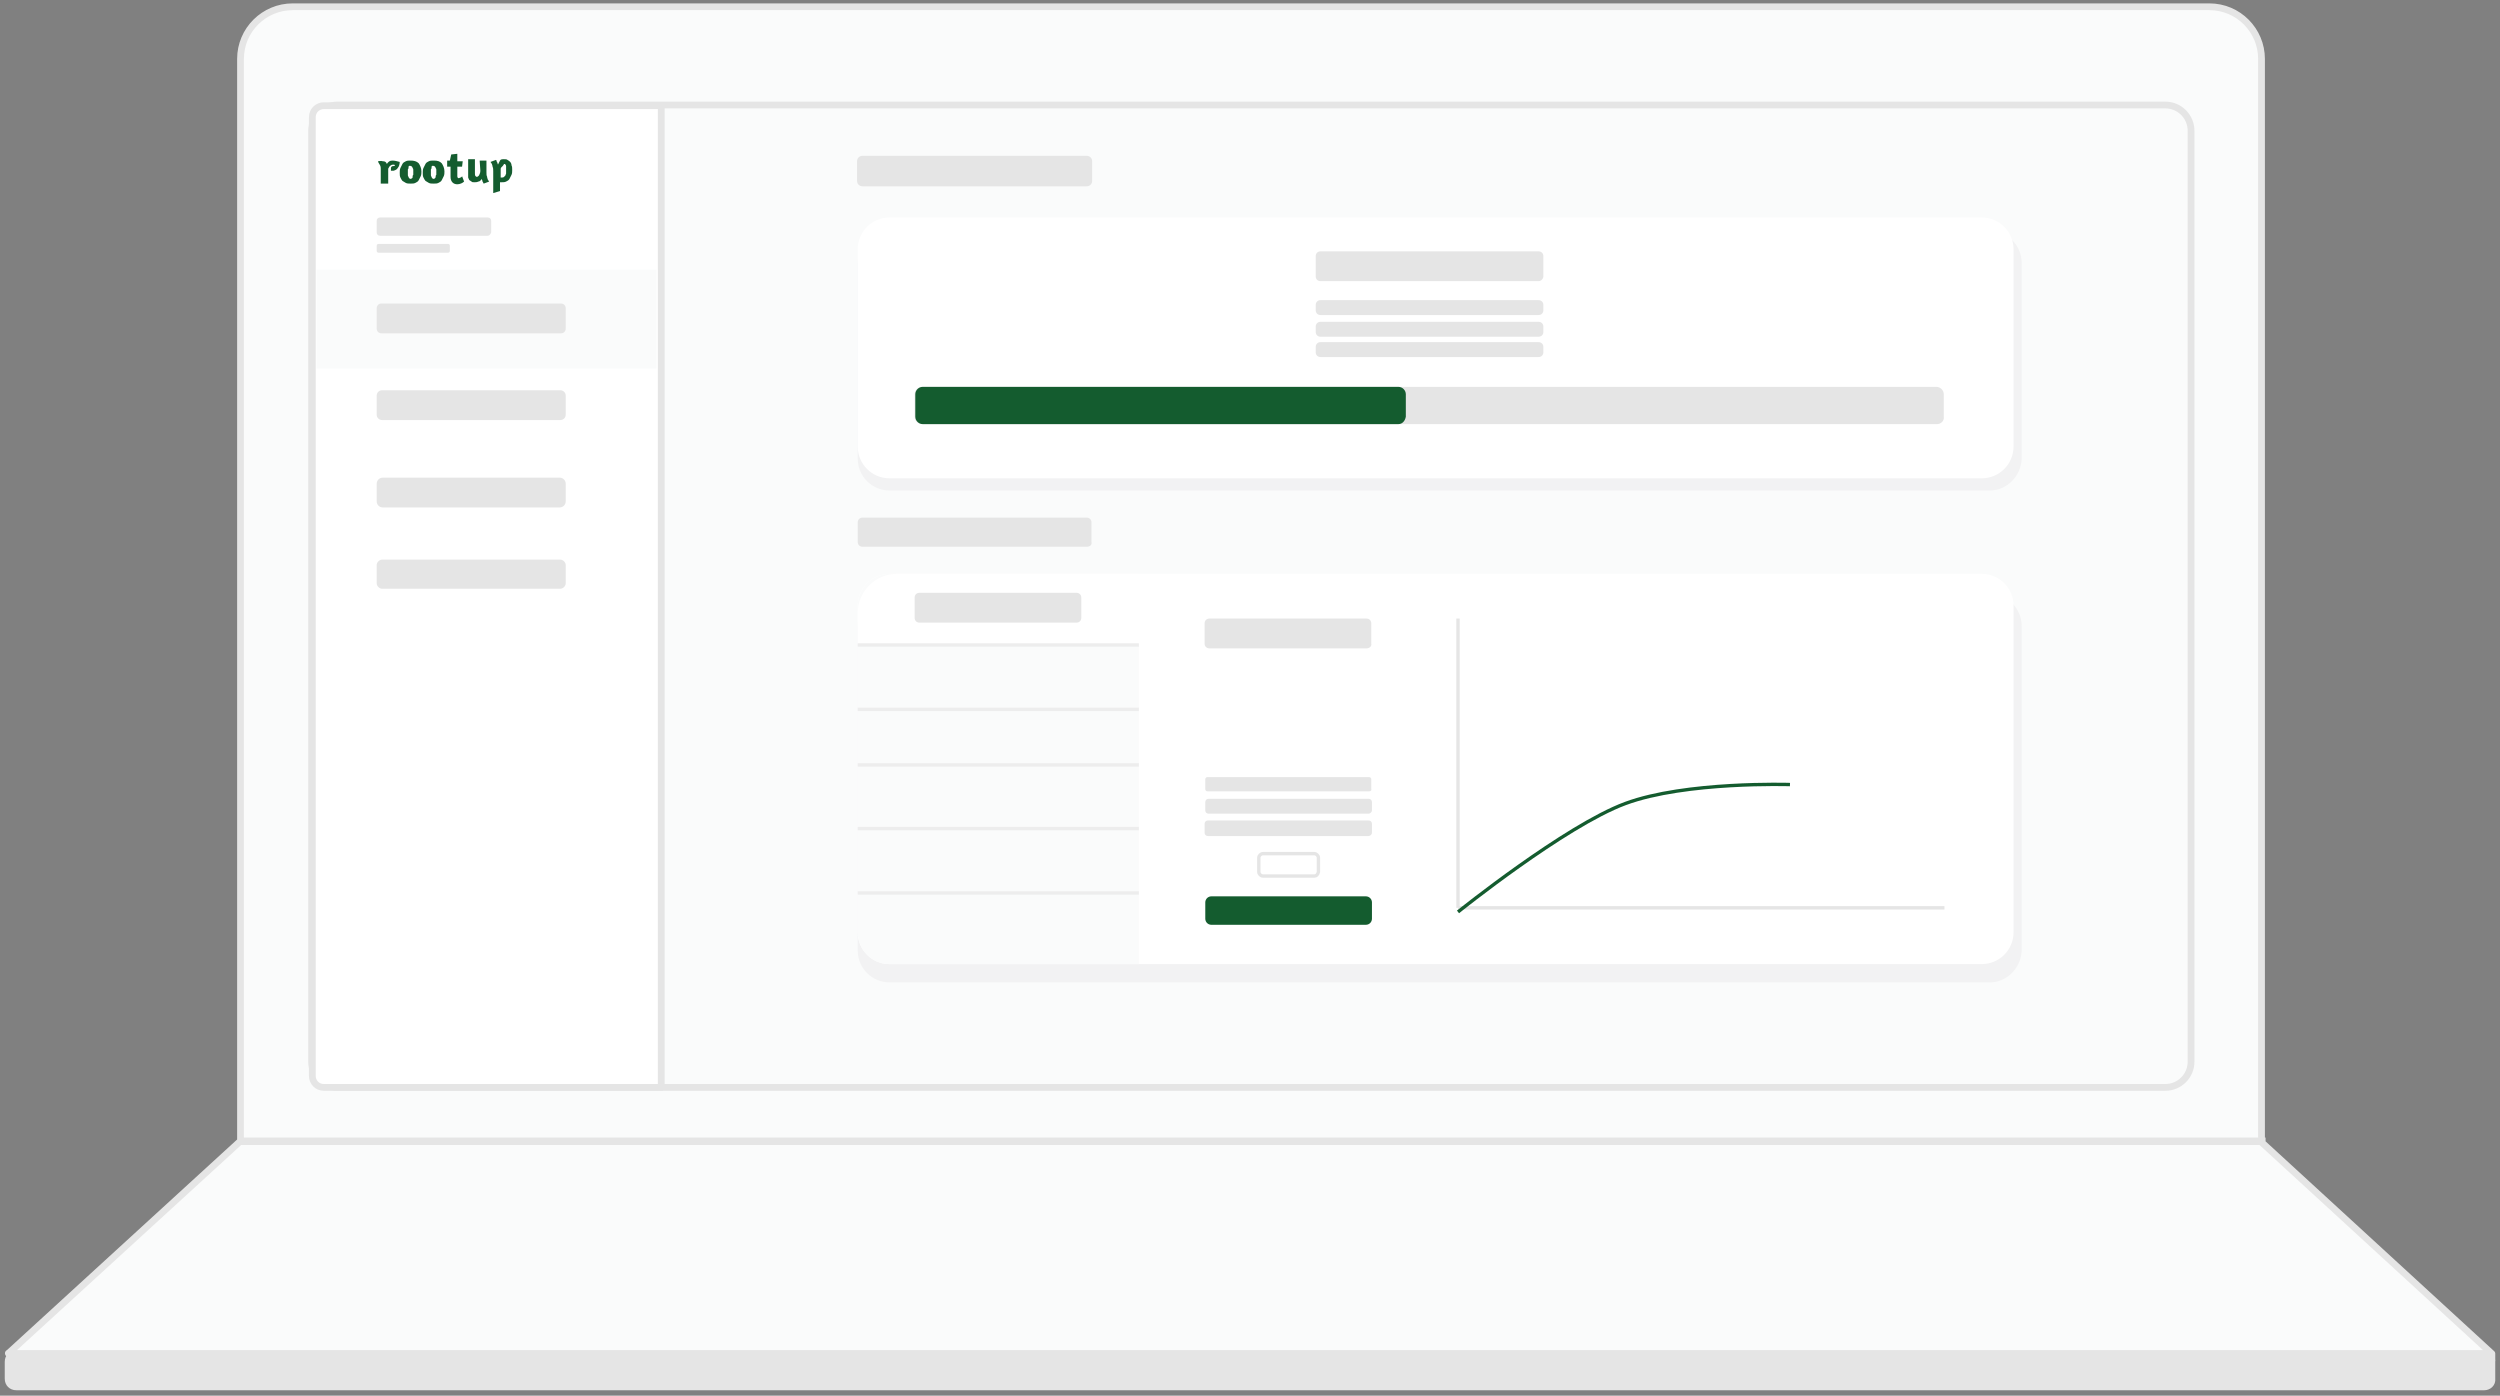 <svg xmlns="http://www.w3.org/2000/svg" width="369" height="206" viewBox="0 0 369 206">
    <rect x="0" y="0" width="369" height="206" fill="#808080" stroke="none"/>
    <g fill="none" fill-rule="evenodd">
        <path fill="#FAFBFB" fill-rule="nonzero" stroke="#E5E5E5" d="M333.9 168.4H35.5V8.7C35.5 4.4 39 1 43.2 1h282.9c4.3 0 7.7 3.5 7.7 7.7v159.7h.1zM367.8 199.8H1.3c-.1 0-.1-.1 0-.1l34.1-31.2h298.3l34.1 31.3c0-.1 0 0 0 0z"/>
        <path fill="#E5E5E5" fill-rule="nonzero" stroke="#E5E5E5" d="M366.7 204.7H2.4c-.7 0-1.2-.5-1.2-1.2V201c0-.7.5-1.2 1.2-1.2h364.2c.7 0 1.2.5 1.2 1.2v2.5c.1.7-.5 1.2-1.1 1.2z"/>
        <path fill="#FAFBFB" fill-rule="nonzero" stroke="#E5E5E5" d="M319.6 160.5H49.8c-2.1 0-3.8-1.7-3.8-3.8V19.3c0-2.1 1.7-3.8 3.8-3.8h269.8c2.1 0 3.8 1.7 3.8 3.8v137.4c0 2.1-1.7 3.8-3.8 3.8z"/>
        <path fill="#FFF" fill-rule="nonzero" stroke="#E5E5E5" d="M97.6 160.5H47.8c-1 0-1.7-.8-1.7-1.7V17.3c0-1 .8-1.7 1.7-1.7h49.8v144.9z"/>
        <g fill="#145C2F" fill-rule="nonzero">
            <path d="M57.9 23.7c-.4 0-.6.2-.8.5-.1-.3-.3-.4-.6-.4-.3-.1-.6 0-.7 0 0 .1.1.3.3.6.1.2.1.4.1.5v2.2h1.1v-2.2c.1-.2.2-.4.4-.5.1-.1.3-.1.5-.1l.1.2c-.2 0-.4 0-.5.1-.1.1-.1.2-.1.3v.3h.4c.3-.1.5-.2.6-.4.2-.2.3-.6.3-.9-.4-.1-.7-.2-1.1-.2zM65.2 24.1c.2.3.4.7.4 1.2 0 .2 0 .5-.1.7l-.3.6c-.1.2-.3.3-.5.4-.2.1-.4.1-.7.1-.3 0-.5 0-.7-.1-.2-.1-.3-.2-.5-.3-.1-.1-.2-.3-.3-.5-.1-.2-.1-.4-.1-.7 0-.2 0-.5.1-.7l.3-.6c.1-.2.3-.3.5-.4.2-.1.4-.1.7-.1.6 0 .9.1 1.2.4zm-1.4.4c-.1 0-.1.1-.1.2s0 .2-.1.3v.8c0 .1 0 .2.1.3 0 .1.1.2.1.2.1.1.1.1.2.1s.1 0 .2-.1.1-.1.1-.2 0-.2.1-.3v-.3-.4c0-.1 0-.2-.1-.3 0-.1-.1-.2-.1-.2-.1-.1-.1-.1-.2-.1-.1-.1-.2 0-.2 0zM61.8 24.1c.2.3.4.7.4 1.2 0 .2 0 .5-.1.7l-.3.6c-.1.2-.3.3-.5.4-.2.1-.4.1-.7.1-.3 0-.5 0-.7-.1-.2-.1-.3-.2-.5-.3-.1-.1-.2-.3-.3-.5-.1-.2-.1-.4-.1-.7 0-.2 0-.5.1-.7l.3-.6c.1-.2.3-.3.5-.4.2-.1.4-.1.7-.1.5 0 .9.1 1.2.4zm-1.4.4c-.1 0-.1.1-.1.2s0 .2-.1.3v.8c0 .1 0 .2.1.3 0 .1.1.2.1.2.1.1.1.1.2.1s.1 0 .2-.1c.1 0 .1-.1.1-.2s0-.2.1-.3v-.3-.4c0-.1 0-.2-.1-.3 0-.1-.1-.2-.1-.2-.1-.1-.1-.1-.2-.1-.1-.1-.2 0-.2 0zM70.8 23.7h1v1.7c0 .3 0 .5.1.7 0 .2.1.3.1.4.1.1.1.2.2.3l-.8.3s-.1-.1-.1-.2c0 0-.1-.1-.1-.2s-.1-.2-.1-.3c-.1.2-.3.4-.5.4-.2.1-.4.1-.6.1-.2 0-.3 0-.4-.1-.1-.1-.2-.1-.3-.2-.1-.1-.1-.2-.2-.4v-2.7h1v2.1c0 .2 0 .3.1.4.1.1.1.1.2.1s.2-.1.3-.2c.1-.2.2-.4.2-.7l-.1-1.5zM72.8 28.5v-3.2c0-.3 0-.5-.1-.7 0-.2-.1-.3-.1-.4-.1-.1-.1-.2-.2-.3l.8-.3c.1.1.1.1.1.2s.1.1.1.2.1.2.1.3l.3-.6c.1-.2.3-.2.6-.2.2 0 .4 0 .5.1.2.1.3.2.4.3.1.1.2.3.2.5.1.2.1.4.1.7 0 .2 0 .5-.1.7l-.3.6c-.1.2-.3.3-.5.4-.2.1-.4.1-.6.1h-.3v1.3l-1 .3zm1.4-4l-.2.2c-.1.1-.1.2-.1.3V26.2h.2c.1 0 .2 0 .3-.1l.2-.2c0-.1.1-.2.1-.3v-.4-.4-.3c0-.1-.1-.2-.1-.2 0-.1-.1-.1-.2-.1-.1.2-.2.3-.2.3zM65.9 23.7h.5l.2-.9.9-.1v1.1h.8l-.1.8h-.7V26c0 .2.1.3.2.3s.2-.1.3-.1c.1-.1.2-.1.2-.2l.3.8c-.2.2-.6.4-1 .4-.6 0-1-.4-1-1.1v-1.5H66v-.9h-.1z"/>
        </g>
        <path fill="#E5E5E5" fill-rule="nonzero" d="M72 34.8H56.1c-.3 0-.5-.2-.5-.5v-1.7c0-.3.2-.5.5-.5H72c.3 0 .5.2.5.5v1.7c-.1.3-.3.5-.5.5z"/>
        <path fill="#FAFBFB" fill-rule="nonzero" d="M46.7 39.8h50.2v14.6H46.7z"/>
        <path fill="#E5E5E5" fill-rule="nonzero" d="M82.8 49.2H56.3c-.4 0-.7-.3-.7-.7v-3c0-.4.3-.7.7-.7h26.5c.4 0 .7.3.7.7v3c0 .4-.3.7-.7.7zM82.7 62H56.4c-.4 0-.8-.3-.8-.8v-2.8c0-.4.3-.8.8-.8h26.3c.4 0 .8.3.8.8v2.8c0 .5-.4.8-.8.8zM82.6 74.9H56.5c-.5 0-.9-.4-.9-.9v-2.6c0-.5.4-.9.9-.9h26.1c.5 0 .9.4.9.9V74c0 .5-.4.9-.9.9zM82.7 86.9H56.4c-.4 0-.8-.4-.8-.8v-2.7c0-.4.4-.8.8-.8h26.3c.4 0 .8.4.8.8v2.7c0 .4-.4.8-.8.8zM66.1 37.3H55.9c-.2 0-.3-.1-.3-.3v-.7c0-.2.1-.3.3-.3h10.2c.2 0 .3.1.3.3v.7c0 .2-.1.3-.3.3zM160.4 27.5h-33.1c-.4 0-.8-.3-.8-.8v-2.9c0-.4.3-.8.8-.8h33.1c.4 0 .8.3.8.8v2.9c0 .4-.3.8-.8.8zM160.4 80.7h-33.1c-.4 0-.7-.3-.7-.7v-2.9c0-.4.3-.7.7-.7h33.1c.4 0 .7.3.7.7V80c.1.4-.2.7-.7.7z"/>
        <path fill="#F2F2F3" fill-rule="nonzero" d="M293.7 72.4H131.3c-2.6 0-4.7-2.1-4.7-4.7V38.8c0-2.6 2.1-4.7 4.7-4.7h162.4c2.6 0 4.7 2.1 4.7 4.7v28.9c-.1 2.6-2.2 4.7-4.7 4.7z"/>
        <path fill="#FFF" fill-rule="nonzero" d="M292.5 70.6H131.3c-2.6 0-4.7-2.1-4.7-4.7V36.8c0-2.6 2.1-4.7 4.7-4.7h161.2c2.6 0 4.7 2.1 4.7 4.7v29.1c0 2.6-2.1 4.7-4.7 4.7z"/>
        <path fill="#F2F2F3" fill-rule="nonzero" d="M293.7 145H131.3c-2.6 0-4.7-2.1-4.7-4.7V92.4c0-2.6 2.1-4.7 4.7-4.7h162.4c2.6 0 4.7 2.1 4.7 4.7v47.9c-.1 2.6-2.2 4.7-4.7 4.7z"/>
        <path fill="#FFF" fill-rule="nonzero" d="M292.5 142.3H131.3c-2.6 0-4.7-2.1-4.7-4.7V89.4c0-2.6 2.1-4.7 4.7-4.7h161.2c2.6 0 4.7 2.1 4.7 4.7v48.2c0 2.6-2.1 4.7-4.7 4.7z"/>
        <path fill="#FAFBFB" fill-rule="nonzero" d="M168.1 142.3h-36.8c-2.6 0-4.7-2.1-4.7-4.7V89.4c0-2.6 2.1-4.7 4.7-4.7h36.8v57.6z"/>
        <path fill="#E5E5E5" fill-rule="nonzero" d="M201.7 95.7h-23.2c-.4 0-.7-.3-.7-.7v-3c0-.4.3-.7.7-.7h23.2c.4 0 .7.3.7.7v3c.1.4-.3.7-.7.7zM227.1 41.5h-32.2c-.4 0-.7-.3-.7-.7v-3c0-.4.3-.7.7-.7h32.2c.4 0 .7.3.7.7v3c0 .3-.3.7-.7.7zM227.1 46.5h-32.2c-.4 0-.7-.3-.7-.7V45c0-.4.3-.7.7-.7h32.2c.4 0 .7.3.7.7v.8c0 .4-.3.7-.7.7zM227.1 49.7h-32.2c-.4 0-.7-.3-.7-.7v-.8c0-.4.3-.7.7-.7h32.2c.4 0 .7.3.7.7v.8c0 .4-.3.7-.7.7zM227.1 52.7h-32.2c-.4 0-.7-.3-.7-.7v-.8c0-.4.3-.7.7-.7h32.2c.4 0 .7.3.7.7v.8c0 .4-.3.7-.7.7z"/>
        <path fill="#FFF" fill-rule="nonzero" d="M168.1 84.7h-35.7c-3.2 0-5.8 2.6-5.8 5.8v4.6h41.5V84.7z"/>
        <path fill="#E5E5E5" fill-rule="nonzero" d="M158.9 91.9h-23.2c-.4 0-.7-.3-.7-.7v-3c0-.4.3-.7.7-.7h23.2c.4 0 .7.3.7.7v3c0 .4-.3.7-.7.7zM202.1 116.8h-23.9c-.2 0-.3-.2-.3-.3V115c0-.2.2-.3.3-.3h23.9c.2 0 .3.2.3.3v1.5c.1.1-.1.3-.3.3zM202 120.1h-23.6c-.3 0-.5-.2-.5-.5v-1.2c0-.3.2-.5.5-.5H202c.3 0 .5.2.5.5v1.2c0 .3-.3.5-.5.5zM202 123.4h-23.7c-.3 0-.5-.2-.5-.5v-1.3c0-.3.2-.5.5-.5H202c.3 0 .5.2.5.5v1.3c0 .3-.3.5-.5.5z"/>
        <path fill="#145C2F" fill-rule="nonzero" d="M201.6 136.5h-22.8c-.5 0-.9-.4-.9-.9v-2.4c0-.5.4-.9.9-.9h22.8c.5 0 .9.4.9.9v2.4c0 .5-.4.9-.9.9z"/>
        <path stroke="#E5E5E5" stroke-width=".5" d="M194 129.3h-7.6c-.3 0-.6-.3-.6-.6v-2.1c0-.3.3-.6.6-.6h7.6c.3 0 .6.3.6.6v2.1c-.1.4-.3.6-.6.6zM215.2 91.3V134M287 134h-71.8"/>
        <path stroke="#EDEDED" stroke-width=".5" d="M126.6 104.7h41.5M126.6 112.9h41.5M126.6 122.3h41.5M126.6 95.2h41.5M126.6 131.8h41.5"/>
        <path stroke="#145C2F" stroke-width=".5" d="M215.2 134.6s15.8-12.7 24.7-16c8.9-3.3 24.3-2.8 24.3-2.8"/>
        <path fill="#E5E5E5" fill-rule="nonzero" d="M285.9 62.6H136.1c-.6 0-1.1-.5-1.1-1.1v-3.3c0-.6.5-1.1 1.1-1.1h149.7c.6 0 1.1.5 1.1 1.1v3.3c.1.6-.4 1.1-1 1.1z"/>
        <path fill="#145C2F" fill-rule="nonzero" d="M206.4 62.6h-70.2c-.6 0-1.1-.5-1.1-1.1v-3.3c0-.6.5-1.1 1.1-1.1h70.2c.6 0 1.1.5 1.1 1.1v3.3c-.1.6-.5 1.1-1.1 1.1z"/>
    </g>
</svg>
